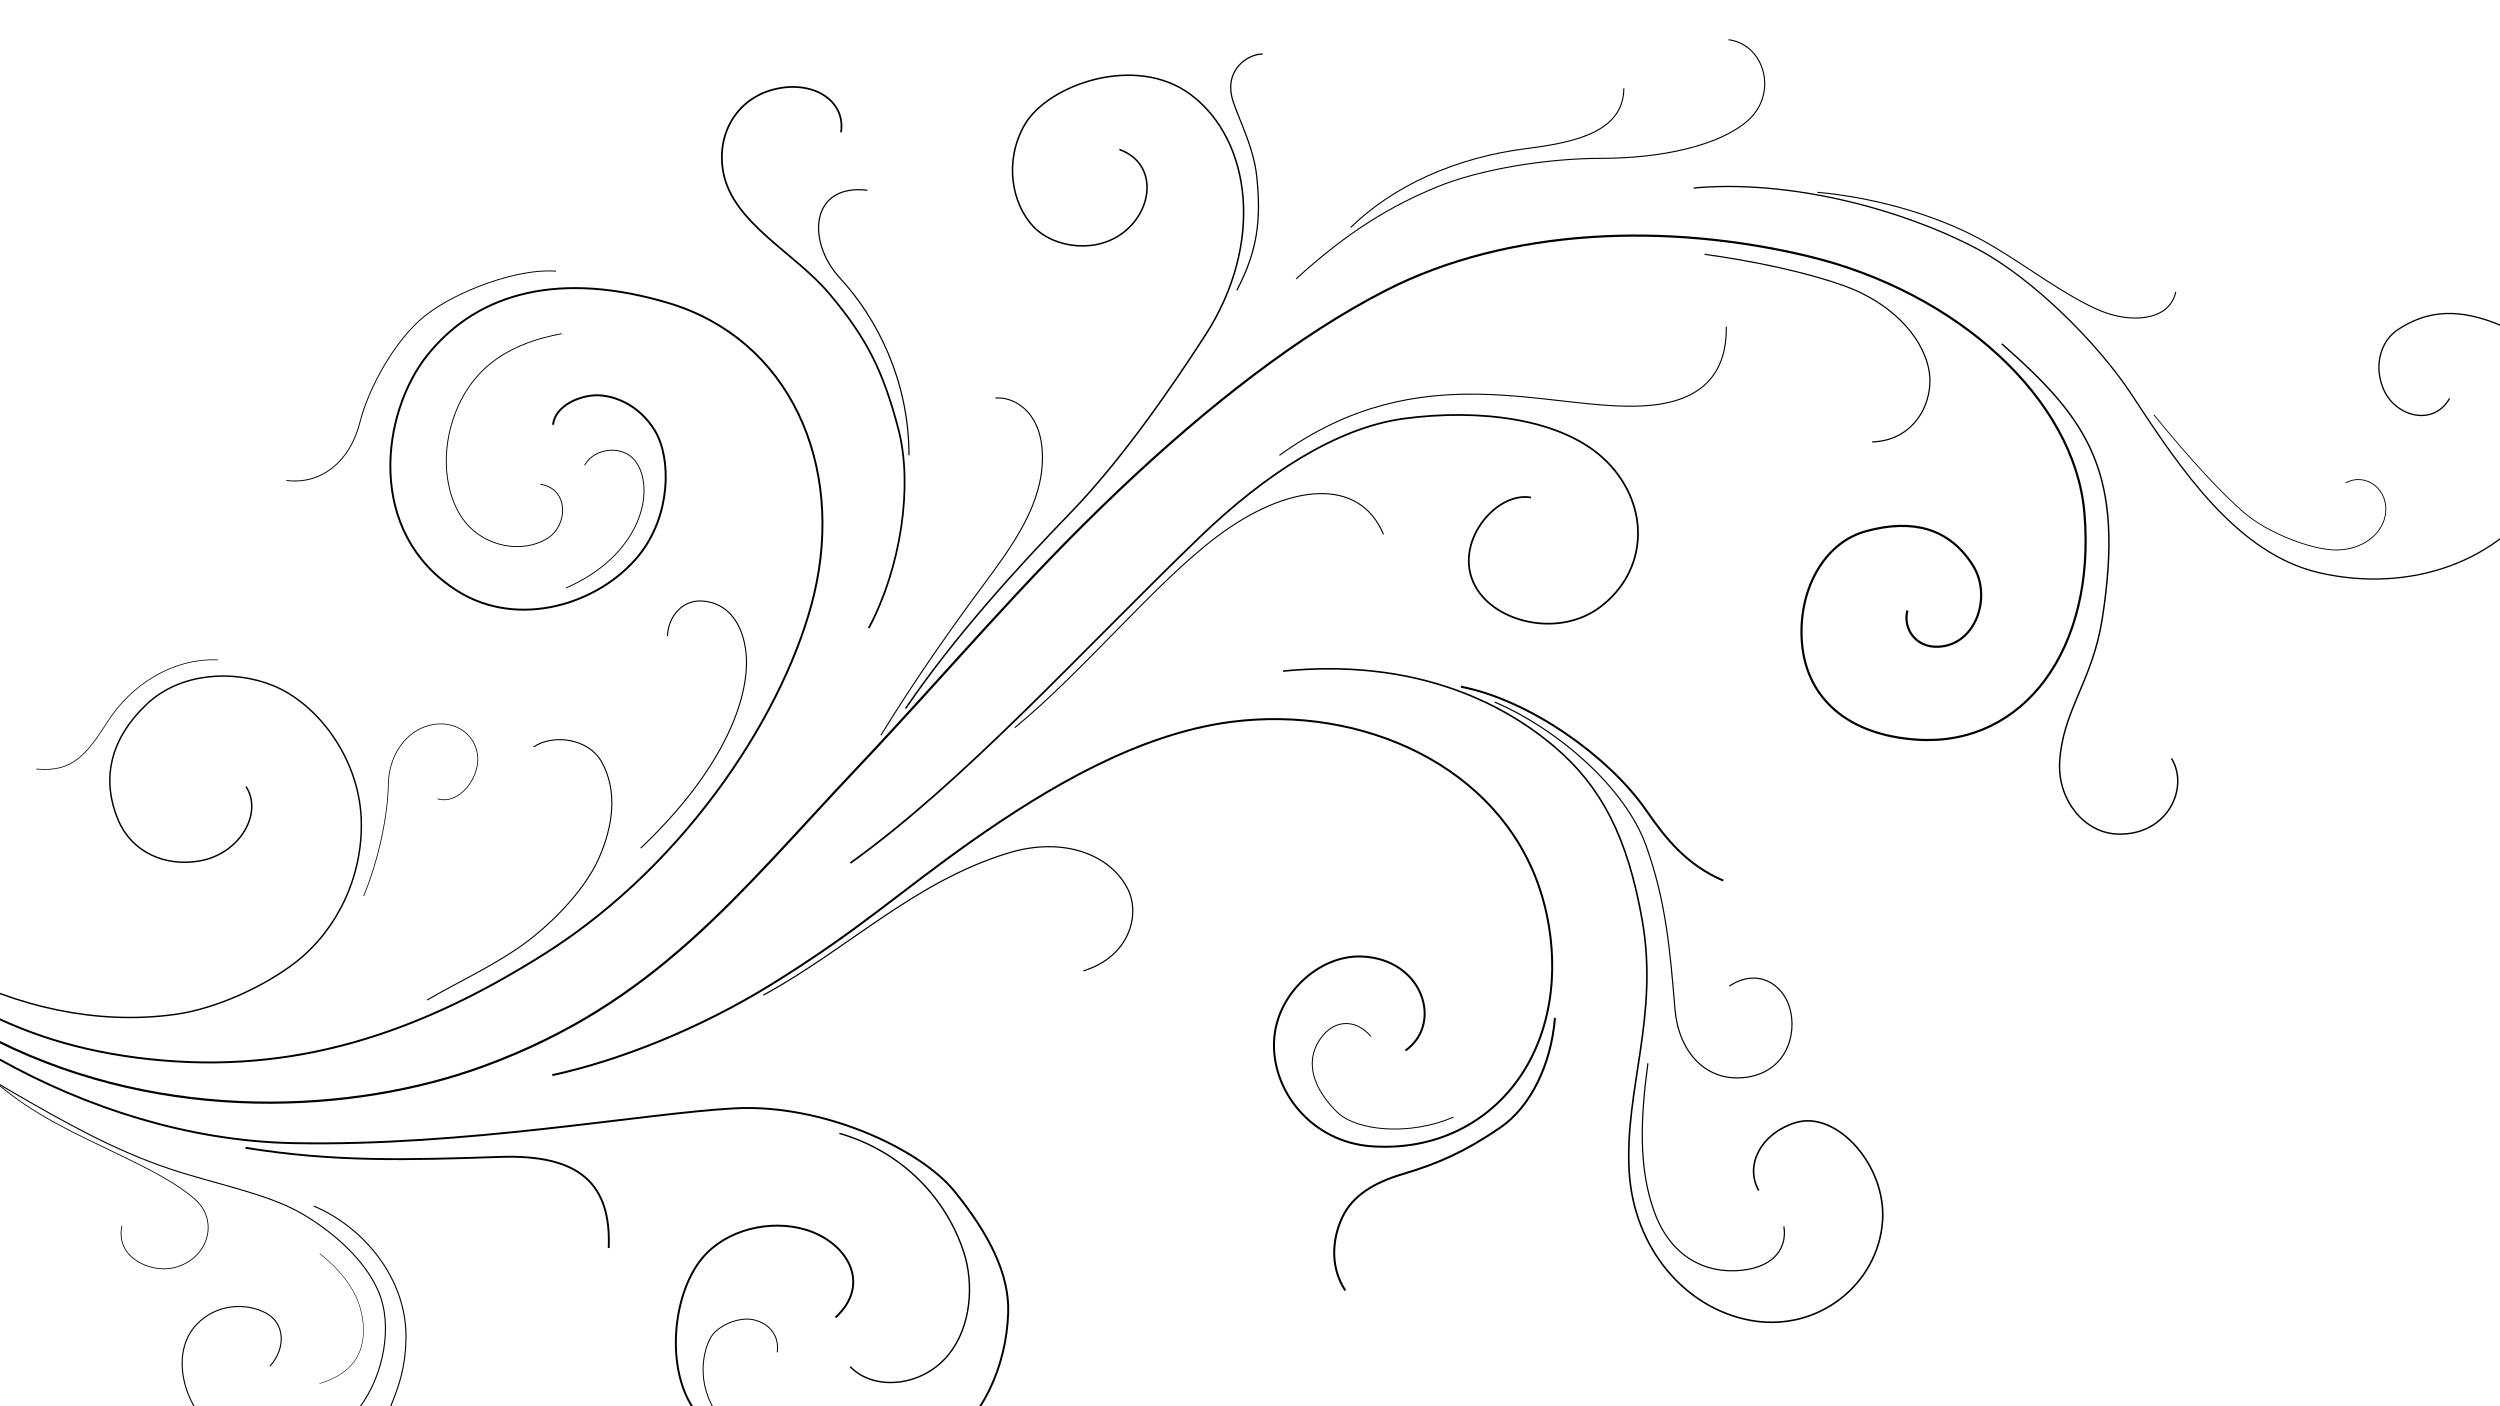<?xml version="1.0" encoding="utf-8"?>
<!-- Generator: Adobe Illustrator 24.1.2, SVG Export Plug-In . SVG Version: 6.00 Build 0)  -->
<svg version="1.0" id="Layer_1" xmlns="http://www.w3.org/2000/svg" xmlns:xlink="http://www.w3.org/1999/xlink" x="0px" y="0px"
	 viewBox="0 0 1920 1080" style="enable-background:new 0 0 1920 1080;" xml:space="preserve">
<style type="text/css">
	.st0{fill:none;stroke:#000000;stroke-width:1.184;stroke-miterlimit:10;}
	.st1{fill:none;stroke:#000000;stroke-width:1.502;stroke-miterlimit:10;}
	.st2{fill:none;stroke:#000000;stroke-width:1.126;stroke-miterlimit:10;}
	.st3{fill:none;stroke:#000000;stroke-width:1.099;stroke-miterlimit:10;}
	.st4{fill:none;stroke:#000000;stroke-width:0.846;stroke-miterlimit:10;}
	.st5{fill:none;stroke:#000000;stroke-width:0.711;stroke-miterlimit:10;}
	.st6{fill:none;stroke:#000000;stroke-width:1.549;stroke-miterlimit:10;}
	.st7{fill:none;stroke:#000000;stroke-width:0.933;stroke-miterlimit:10;}
	.st8{fill:none;stroke:#000000;stroke-width:0.93;stroke-miterlimit:10;}
	.st9{fill:none;stroke:#000000;stroke-width:1.015;stroke-miterlimit:10;}
	.st10{fill:none;stroke:#000000;stroke-width:0.634;stroke-miterlimit:10;}
	.st11{fill:none;stroke:#000000;stroke-width:0.423;stroke-miterlimit:10;}
	.st12{fill:none;stroke:#000000;stroke-width:0.758;stroke-miterlimit:10;}
	.st13{fill:none;stroke:#000000;stroke-width:1.353;stroke-miterlimit:10;}
	.st14{fill:none;stroke:#000000;stroke-width:0.93;stroke-miterlimit:10;}
	.st15{fill:none;stroke:#000000;stroke-width:0.592;stroke-miterlimit:10;}
	.st16{fill:none;stroke:#000000;stroke-width:0.74;stroke-miterlimit:10;}
	.st17{fill:none;stroke:#000000;stroke-width:1.238;stroke-miterlimit:10;}
	.st18{fill:none;stroke:#000000;stroke-width:0.964;stroke-miterlimit:10;}
	.st19{fill:none;stroke:#000000;stroke-width:1.691;stroke-miterlimit:10;}
	.st20{fill:none;stroke:#000000;stroke-width:1.125;stroke-miterlimit:10;}
	.st21{fill:none;stroke:#000000;stroke-width:0.908;stroke-miterlimit:10;}
	.st22{fill:none;stroke:#000000;stroke-width:0.676;stroke-miterlimit:10;}
	.st23{fill:none;stroke:#000000;stroke-width:0.761;stroke-miterlimit:10;}
	.st24{fill:none;stroke:#000000;stroke-width:1.466;stroke-miterlimit:10;}
</style>
<path class="st0" d="M695.5,544.1c37.4-54.8,84.7-107,126.1-149.7c38.5-39.7,76.1-93.6,104.1-137c45.7-70.8,35.2-150.1-11.3-184.8
	C871.9,41,804.7,65.2,787,95.7c-16.2,28.1-9.9,61.2,7,78.7c15.6,16.2,49.7,21.4,71.5,1.9c20.8-18.5,22.2-51.4-5.8-61.5"/>
<path class="st1" d="M-140.6,670.8C-71.4,750.6,0,798.7,105.1,812.3c109.2,14.1,207.2-12.4,314.6-80.7c110-70,184.7-188,205.5-275.1
	c23.7-99.8-18.7-196.1-112.2-223.9c-80.8-24-145-9.6-184.8,40.2c-35,43.7-48.2,135.9,23,181c46.7,29.5,108.8,10.5,139.4-27.2
	c24.7-30.5,25.3-74.7,12.2-96.1c-12.3-20-31.9-27.4-45.8-26.9c-12.3,0.5-30.6,8-32.3,22.6"/>
<path class="st2" d="M-136.8,666.2c26.2,24.8,64.6,61.3,95.9,78.3c53.1,28.7,115.3,43,175.9,34.5c30.5-4.3,66.9-20.8,91.3-39.4
	c33.2-25.5,52.9-67.7,51.1-111.2c-2-46.5-33.6-88.2-68-102c-30-12-70.7-10.2-96.8,14.5c-28.7,27.2-34.6,58.4-21.9,88.7
	c10.6,25.3,36.5,36.2,62.6,31.6c31.4-5.5,48.8-37.2,35.6-57.1"/>
<path class="st1" d="M-151.5,680.9c62.2,95.1,216.3,193.6,375.8,197c132.2,2.8,269.7-22.9,339.9-26.7
	c67.4-3.6,142.2,30.8,168.9,63.8c26.7,33,42.1,63.6,41.2,93.1c-1.4,42-19.9,81.5-51.6,104.2c-27,19.3-70.6,30.8-109.5,22.3
	c-36-7.9-68.3-31.3-83.1-56.8c-18.3-31.6-12.9-84.7,9.1-111.4c18.4-22.3,52.6-30.1,79.6-22c31.9,9.7,50.9,41.6,22.9,67.4"/>
<path class="st3" d="M644.6,870.4c49.3,14.3,82.6,50.9,95.7,91.7c7.5,23.2,6.1,56.4-12,78.5c-20.6,25.1-57.7,27.6-75.3,9"/>
<path class="st4" d="M492,651.4c56.5-53.4,80.5-104.6,81.3-141.1c0.4-20.5-7.7-46.6-33.7-48.7c-15.3-1.2-26.4,11.6-27,26.9"/>
<path class="st5" d="M431.3,256.3c-36.2,6.7-69.1,23.1-83.3,65.6c-10.1,30.3-4.9,61.6,9.3,79.1c15.9,19.7,45,24.1,63.4,12.3
	c15.9-10.2,16.2-38.1-5.7-41.4"/>
<path class="st6" d="M424.2,825.7c52.4-11.4,113.7-36,167.8-69.4c68.7-42.5,97.9-70.6,155-110.8c57.1-40.1,126.9-81.8,198.6-91.1
	c100.4-13,205.4,33.8,236.9,128.1c11.8,35.3,16.2,86.7-7.3,131.5c-21.7,41.4-65.1,70.1-121.3,66.4c-46.8-3.1-77.4-42.8-75.4-81.2
	c1.9-36.5,35.2-65.8,67.1-64.6c47.1,1.7,63.1,51.5,33.8,72.2"/>
<path class="st7" d="M586.2,764.3c65.9-36,115.4-86.8,187.9-109.1c42.9-13.2,79,1.4,92.1,27.7c9.8,19.7,1.2,51.9-34.1,62.7"/>
<path class="st4" d="M328,768c22.9-13.3,45.6-23.6,68.9-39.2c23.3-15.7,51.4-43.5,62.9-69.4c11.2-25.1,14.6-51.9,2.4-74
	c-10.1-18.5-37.4-21.8-52.3-11.8"/>
<path class="st8" d="M1309.1,195.3c36.1,5,77.2,13.4,107.2,24.2c33.9,12.1,59.8,37.1,65.1,64.5c4.5,23.7-10.3,54.4-43.6,55.4"/>
<path class="st9" d="M1300.7,144.4c71.9-6.6,157.9,15.1,217.9,46.8c43.3,22.9,93.6,73.7,118.6,112c37.8,57.7,81.1,122.2,144.1,136.7
	c69.7,16,139.7-8.6,173-64c23.9-39.7,18.6-106.1-38.4-127.9c-33.5-12.8-55.4-7.1-74.1,5c-14.3,9.3-18.7,29.1-11.1,46.3
	c9.1,20.7,38,28.6,50.6,6.7"/>
<path class="st4" d="M1395.8,147.7c47.1,4.2,97,19.2,133,40.4c28.6,16.8,58.1,39.6,84.2,50.5c22.8,9.6,53,8.4,58-14.4"/>
<path class="st4" d="M-157,686.4c25.1,44.5,103.2,115.7,166.5,152.3c40,23.1,77.7,44.5,120.9,59c34.7,11.6,74.8,19,100.8,34
	c24.4,14.1,49.4,36,59.8,60.9c10.3,24.7,4.6,62.6-15.2,88.8c-27.2,36-77.7,41.9-113,14.9c-20.4-15.6-33.3-56.4-11.8-79.1
	c15.1-16,38.4-17.1,53.9-8.4c13.5,7.6,15.1,26.1,2.5,40.4"/>
<path class="st4" d="M340.1,1006.8"/>
<path class="st4" d="M241.1,926.3c37.9,16,71.5,55.5,70.7,101.8c-0.8,42.9-19.3,56.3-21.9,88.4c-3.4,41.2,37.9,64,66.4,46.3"/>
<path class="st10" d="M-2.5,831.8c27.4,23.9,60.7,39,91.3,53.7c27.7,13.3,47.2,23.4,61.2,35.8c18.6,16.6,9.8,46.2-16.8,52.4
	c-16.8,3.9-44.7-7.1-39.6-32.3"/>
<path class="st11" d="M245.6,962.8c21.1,16.8,33.4,35.8,33.5,58.6c0.1,18.3-8.5,33.6-33.7,41.2"/>
<path class="st12" d="M608.4,1125c-28.8-5.9-47.2-21.5-59.8-42.4c-15.6-25.9-6.4-51.8-0.8-58.2c6.8-7.8,21-13.1,31-10.8
	c13.5,3.1,19.8,13.8,18.1,25"/>
<path class="st4" d="M676.5,564.7c27-44,56.5-85.5,78.5-115.1c22.1-29.9,46-62,45.6-99.1c-0.1-10.7-2.3-21.8-8.5-30.6
	c-6.2-8.9-16.8-15.1-27.6-14.2"/>
<path class="st5" d="M434.6,451.6c58.7-25.5,69.5-76.6,53.1-97.8c-9.4-12.1-31-10.3-38.7,3.5"/>
<path class="st13" d="M667.2,482.4c24.7-46.3,34.2-109.4,22.7-153.1c-11.8-44.8-24.4-69.8-52.8-103.5c-26.9-32-74.2-54.4-81.6-93.4
	c-5.6-29.5,10.4-56.7,39.1-63.8c29.4-7.4,55.1,8.5,51.3,33"/>
<path class="st14" d="M698.1,349.7c0-58.1-25.2-106-52.8-135.9c-26.3-28.4-22.9-72.9,20.8-67.7"/>
<path class="st15" d="M279.3,688.1c11.7-28.2,18.5-61.6,19-86.4c0.4-19.9,11.5-37.5,27.8-43.5c20.1-7.4,39.3,4.1,40.8,22.9
	c1.3,16.4-14.2,37.3-30.8,32.4"/>
<path class="st15" d="M167.3,506.8c-35.4-1.4-66.8,19.6-84.4,47.1c-16.5,25.8-27.3,39.4-55,36.7"/>
<path class="st16" d="M427.1,208.3c-27.8-2.5-75.7,14.3-101,34.5c-22.5,18-42.9,54.7-49.7,81.6c-7.5,29.9-29.5,48-56.4,44.6"/>
<path class="st4" d="M995.4,214.2c39.7-36.3,72.8-56.1,108.4-70.7c32.8-13.5,84.2-21.9,126.2-21.9c45.4,0,89.8-9.5,111.9-28.6
	c24.1-20.8,13.5-58.9-14.4-62.5"/>
<path class="st4" d="M1242.7,96.2"/>
<path class="st17" d="M985.4,515.4c98.8-9.8,166.5,22.6,208.3,58c36.3,30.8,56.4,69.7,67.6,133.8c12.8,73.5-13.7,130.3-10.1,192.2
	c3.4,59.5,43.3,105.9,94.1,114.8c51.4,8.9,97.1-28.2,100.5-76.4c3-42.9-35.3-85-66.5-75.7c-26.8,8-39.6,32.8-28.6,52.2"/>
<path class="st18" d="M949.9,222.9c15.8-30,18.8-53.9,15.3-87.2c-2.3-22.4-13.4-43.2-18.1-57.6c-8.1-24.6,11.7-36.8,22.7-36.6"/>
<path class="st4" d="M1037.3,174.7c32.8-32,80.8-53.9,135.8-60.7c38-4.8,73.8-13.3,74-46.2"/>
<path class="st19" d="M-147,674.7c31.7,39.9,93.1,99,145.3,124.9c128.8,64,274.6,55.3,372.7,19.4c132.8-48.5,195.4-132,287.4-229.3
	c71.4-75.5,125.3-141.3,200.7-212.9c68.1-64.7,138.6-119.6,204.9-153.6c94.9-48.6,217-52.2,324.3-26.5
	c114.7,27.4,205,109.7,212.5,196.9c9.1,104.7-46.6,179.6-128,174.5c-53.9-3.4-85-32-88.8-73.4c-3.7-39.8,15.9-77.8,49.3-86.8
	c35.8-9.7,63.8-2.2,81.8,26.2c15.2,23.9,2.4,61.7-26.8,62.6c-17.6,0.6-26.9-14.5-23.4-27.8"/>
<path class="st19" d="M1517.5,485.8"/>
<path class="st20" d="M1537.4,264.1c66.9,58.7,94.7,98.8,77.1,211.3c-7.5,47.9-30.6,70.5-32.7,110.1c-1.5,28.9,19,54.6,45.1,55.1
	c38.1,0.8,54.6-35.9,40.8-58.1"/>
<path class="st21" d="M1147.9,539.2c48.1,20.5,100.2,65.5,116.3,110.3c15.3,42.7,18.4,80.1,22.2,125.7c2.7,32.7,24.2,57,55.8,52
	c29.7-4.7,38.2-32.7,32.3-53.2c-5.3-18.3-24.9-31-46.5-16.6"/>
<path class="st22" d="M1654.2,318.6c29.5,36.2,52.7,60.8,69,74.9c18.1,15.7,49.8,27.6,67.9,28.8c19.8,1.3,37.4-9.7,40.7-26.1
	c3.9-19.8-14.8-34-30.3-25.3"/>
<path class="st6" d="M1122,527.4c52.3,10.1,113.3,53.2,142.1,94.7c15.2,22,31.3,42.2,59.4,54.2"/>
<path class="st14" d="M963,411.6"/>
<path class="st23" d="M1116.4,857.9c-33.1,14.4-74.3,11-89.5-3.8c-13.9-13.6-25.5-33.5-15.1-52.7c10.4-19.1,29.3-19.7,41-5.4"/>
<path class="st14" d="M1265.6,816.6c-5.8,42.9-7.2,80.5,4.8,113.8c12.1,33.7,38.1,48.2,67.1,45.2c26.9-2.8,35-19,32.5-33.7"/>
<path class="st6" d="M1194.2,781.7c-2.8,35.3-18.4,68.3-42.3,84.5c-27.2,18.5-46.8,27.2-75.6,35.8c-20.6,6.2-37.4,16-45.3,32.7
	c-7.3,15.3-10.3,37.4,2.2,56.4"/>
<path class="st13" d="M653.1,662.8C740,600.6,829.6,501.1,921,412.9c51.1-49.3,106-84.5,157.2-91.4c56.4-7.6,122.8-0.9,156.5,33.7
	c32.8,33.7,31.1,83.3-5.9,111.1c-31.4,23.5-80.4,12.2-95.8-16.1c-17.8-32.7,15.9-73.1,42.8-68.1"/>
<path class="st4" d="M779.4,558.8c53.8-44.3,107.7-111,155.4-146.8c54.4-40.9,109.2-46.2,127.7-1.6"/>
<path class="st4" d="M982.6,349.7c108.9-78.7,207.5-33.8,279.8-38c41.8-2.4,63.9-22.1,63.4-60.7"/>
<path class="st24" d="M188.5,881.5c68,11,123.9,9.4,196,7c61-2,85,21,83,70"/>
<path class="st12" d="M747.5,1097.4c-20.6,34.5-67.6,52.7-111.7,54.2c-27.2,1-55.4-6.1-82-11.6c-29.2-6.1-54,25.9-29.9,50.3"/>
</svg>
